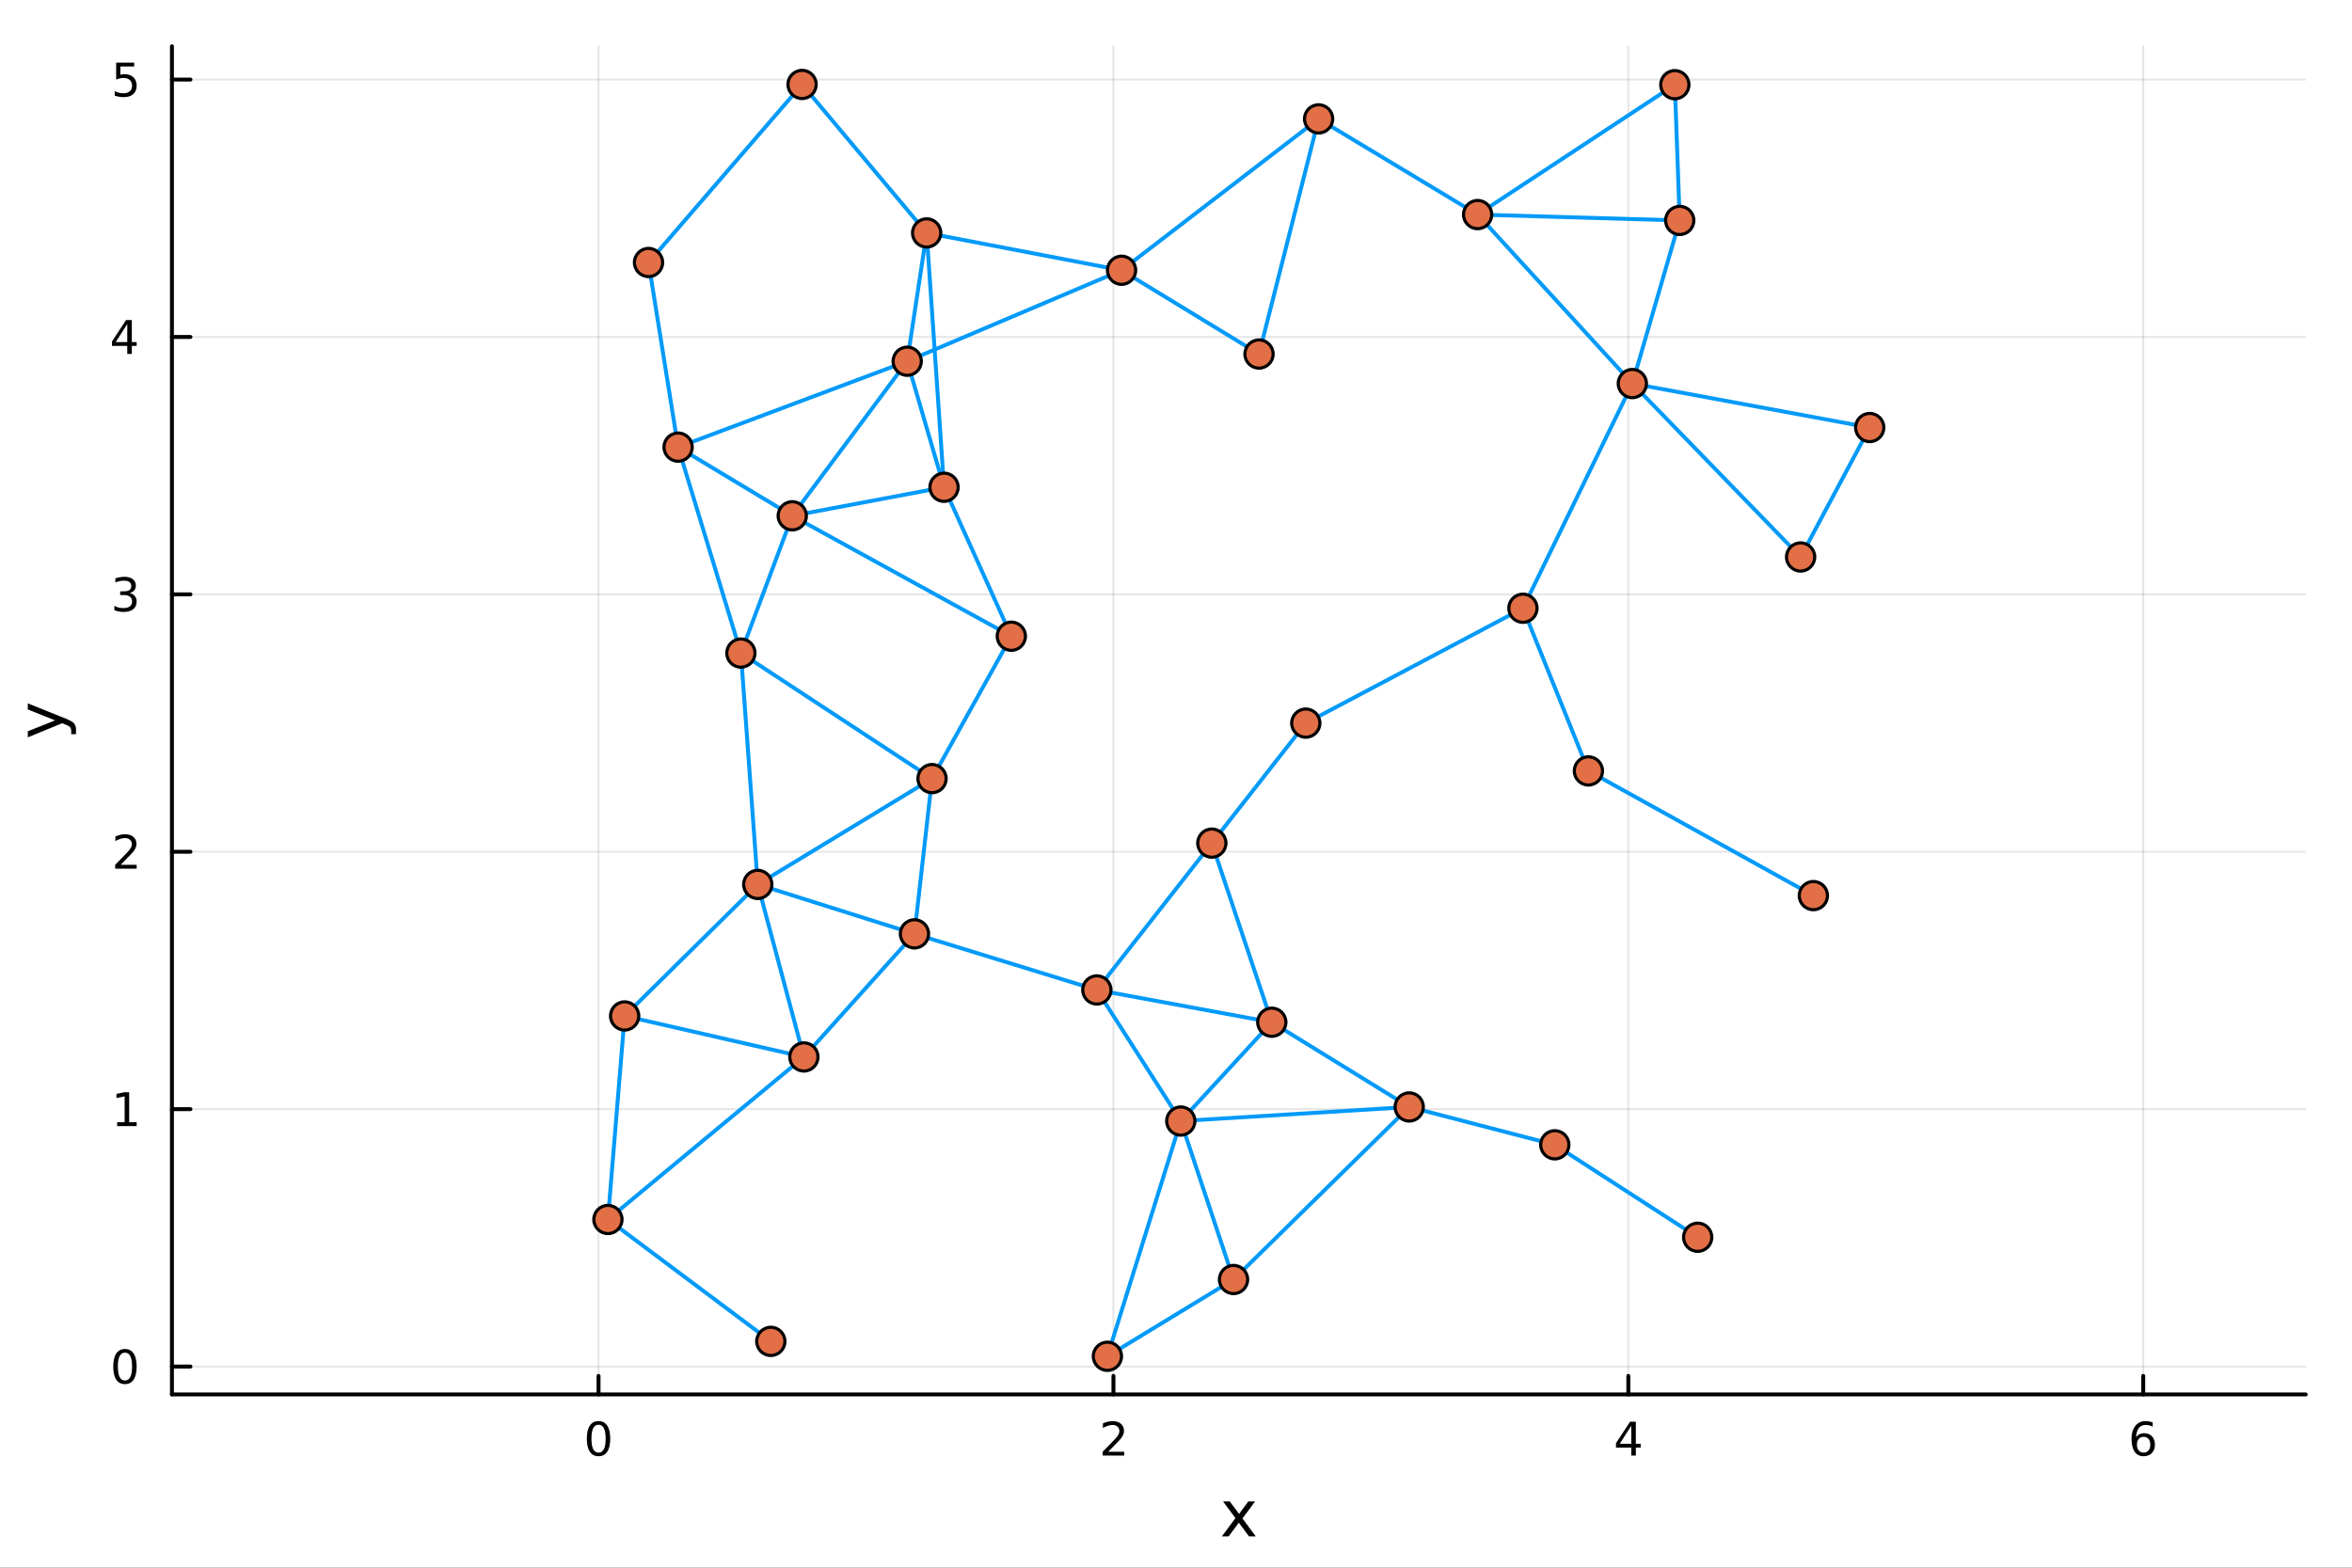 <?xml version="1.0" encoding="utf-8"?>
<svg xmlns="http://www.w3.org/2000/svg" xmlns:xlink="http://www.w3.org/1999/xlink" width="600" height="400" viewBox="0 0 2400 1600">
<rect x="0" y="0" width="2400" height="1600" fill="#333333" stroke="none"/>
<defs>
  <clipPath id="clip410">
    <rect x="0" y="0" width="2400" height="1600"/>
  </clipPath>
</defs>
<path clip-path="url(#clip410)" d="M0 1600 L2400 1600 L2400 0 L0 0  Z" fill="#ffffff" fill-rule="evenodd" fill-opacity="1"/>
<defs>
  <clipPath id="clip411">
    <rect x="480" y="0" width="1681" height="1600"/>
  </clipPath>
</defs>
<path clip-path="url(#clip410)" d="M175.445 1423.18 L2352.76 1423.18 L2352.76 47.244 L175.445 47.244  Z" fill="#ffffff" fill-rule="evenodd" fill-opacity="1"/>
<defs>
  <clipPath id="clip412">
    <rect x="175" y="47" width="2178" height="1377"/>
  </clipPath>
</defs>
<polyline clip-path="url(#clip412)" style="stroke:#000000; stroke-linecap:round; stroke-linejoin:round; stroke-width:2; stroke-opacity:0.1; fill:none" points="610.755,1423.18 610.755,47.244 "/>
<polyline clip-path="url(#clip412)" style="stroke:#000000; stroke-linecap:round; stroke-linejoin:round; stroke-width:2; stroke-opacity:0.1; fill:none" points="1136.16,1423.18 1136.16,47.244 "/>
<polyline clip-path="url(#clip412)" style="stroke:#000000; stroke-linecap:round; stroke-linejoin:round; stroke-width:2; stroke-opacity:0.1; fill:none" points="1661.56,1423.18 1661.56,47.244 "/>
<polyline clip-path="url(#clip412)" style="stroke:#000000; stroke-linecap:round; stroke-linejoin:round; stroke-width:2; stroke-opacity:0.1; fill:none" points="2186.97,1423.18 2186.97,47.244 "/>
<polyline clip-path="url(#clip410)" style="stroke:#000000; stroke-linecap:round; stroke-linejoin:round; stroke-width:4; stroke-opacity:1; fill:none" points="175.445,1423.18 2352.76,1423.18 "/>
<polyline clip-path="url(#clip410)" style="stroke:#000000; stroke-linecap:round; stroke-linejoin:round; stroke-width:4; stroke-opacity:1; fill:none" points="610.755,1423.18 610.755,1404.28 "/>
<polyline clip-path="url(#clip410)" style="stroke:#000000; stroke-linecap:round; stroke-linejoin:round; stroke-width:4; stroke-opacity:1; fill:none" points="1136.16,1423.18 1136.16,1404.28 "/>
<polyline clip-path="url(#clip410)" style="stroke:#000000; stroke-linecap:round; stroke-linejoin:round; stroke-width:4; stroke-opacity:1; fill:none" points="1661.56,1423.18 1661.56,1404.28 "/>
<polyline clip-path="url(#clip410)" style="stroke:#000000; stroke-linecap:round; stroke-linejoin:round; stroke-width:4; stroke-opacity:1; fill:none" points="2186.97,1423.18 2186.97,1404.28 "/>
<path clip-path="url(#clip410)" d="M610.755 1454.1 Q607.144 1454.1 605.315 1457.66 Q603.51 1461.2 603.51 1468.33 Q603.51 1475.44 605.315 1479.01 Q607.144 1482.55 610.755 1482.55 Q614.389 1482.55 616.195 1479.01 Q618.024 1475.44 618.024 1468.33 Q618.024 1461.2 616.195 1457.66 Q614.389 1454.1 610.755 1454.1 M610.755 1450.39 Q616.565 1450.39 619.621 1455 Q622.7 1459.58 622.7 1468.33 Q622.7 1477.06 619.621 1481.67 Q616.565 1486.25 610.755 1486.25 Q604.945 1486.25 601.866 1481.67 Q598.811 1477.06 598.811 1468.33 Q598.811 1459.58 601.866 1455 Q604.945 1450.39 610.755 1450.39 Z" fill="#000000" fill-rule="nonzero" fill-opacity="1" /><path clip-path="url(#clip410)" d="M1130.81 1481.64 L1147.13 1481.64 L1147.13 1485.58 L1125.19 1485.58 L1125.19 1481.64 Q1127.85 1478.89 1132.43 1474.26 Q1137.04 1469.61 1138.22 1468.27 Q1140.46 1465.74 1141.34 1464.01 Q1142.25 1462.25 1142.25 1460.56 Q1142.25 1457.8 1140.3 1456.07 Q1138.38 1454.33 1135.28 1454.33 Q1133.08 1454.33 1130.63 1455.09 Q1128.2 1455.86 1125.42 1457.41 L1125.42 1452.69 Q1128.24 1451.55 1130.7 1450.97 Q1133.15 1450.39 1135.19 1450.39 Q1140.56 1450.39 1143.75 1453.08 Q1146.95 1455.77 1146.95 1460.26 Q1146.95 1462.39 1146.14 1464.31 Q1145.35 1466.2 1143.24 1468.8 Q1142.66 1469.47 1139.56 1472.69 Q1136.46 1475.88 1130.81 1481.64 Z" fill="#000000" fill-rule="nonzero" fill-opacity="1" /><path clip-path="url(#clip410)" d="M1664.57 1455.09 L1652.77 1473.54 L1664.57 1473.54 L1664.57 1455.09 M1663.35 1451.02 L1669.22 1451.02 L1669.22 1473.54 L1674.16 1473.54 L1674.16 1477.43 L1669.22 1477.43 L1669.22 1485.58 L1664.57 1485.58 L1664.57 1477.43 L1648.97 1477.43 L1648.97 1472.92 L1663.35 1451.02 Z" fill="#000000" fill-rule="nonzero" fill-opacity="1" /><path clip-path="url(#clip410)" d="M2187.37 1466.44 Q2184.22 1466.44 2182.37 1468.59 Q2180.54 1470.74 2180.54 1474.49 Q2180.54 1478.22 2182.37 1480.39 Q2184.22 1482.55 2187.37 1482.55 Q2190.52 1482.55 2192.35 1480.39 Q2194.2 1478.22 2194.2 1474.49 Q2194.2 1470.74 2192.35 1468.59 Q2190.52 1466.44 2187.37 1466.44 M2196.65 1451.78 L2196.65 1456.04 Q2194.89 1455.21 2193.09 1454.77 Q2191.31 1454.33 2189.55 1454.33 Q2184.92 1454.33 2182.46 1457.45 Q2180.03 1460.58 2179.69 1466.9 Q2181.05 1464.89 2183.11 1463.82 Q2185.17 1462.73 2187.65 1462.73 Q2192.86 1462.73 2195.87 1465.9 Q2198.9 1469.05 2198.9 1474.49 Q2198.9 1479.82 2195.75 1483.03 Q2192.6 1486.25 2187.37 1486.25 Q2181.38 1486.25 2178.21 1481.67 Q2175.03 1477.06 2175.03 1468.33 Q2175.03 1460.14 2178.92 1455.28 Q2182.81 1450.39 2189.36 1450.39 Q2191.12 1450.39 2192.9 1450.74 Q2194.71 1451.09 2196.65 1451.78 Z" fill="#000000" fill-rule="nonzero" fill-opacity="1" /><path clip-path="url(#clip410)" d="M1280.72 1532.4 L1267.82 1549.74 L1281.38 1568.04 L1274.48 1568.04 L1264.1 1554.04 L1253.72 1568.04 L1246.82 1568.04 L1260.66 1549.39 L1248 1532.4 L1254.9 1532.4 L1264.36 1545.1 L1273.81 1532.4 L1280.72 1532.4 Z" fill="#000000" fill-rule="nonzero" fill-opacity="1" /><polyline clip-path="url(#clip412)" style="stroke:#000000; stroke-linecap:round; stroke-linejoin:round; stroke-width:2; stroke-opacity:0.1; fill:none" points="175.445,1394.71 2352.76,1394.71 "/>
<polyline clip-path="url(#clip412)" style="stroke:#000000; stroke-linecap:round; stroke-linejoin:round; stroke-width:2; stroke-opacity:0.1; fill:none" points="175.445,1132.01 2352.76,1132.01 "/>
<polyline clip-path="url(#clip412)" style="stroke:#000000; stroke-linecap:round; stroke-linejoin:round; stroke-width:2; stroke-opacity:0.1; fill:none" points="175.445,869.307 2352.76,869.307 "/>
<polyline clip-path="url(#clip412)" style="stroke:#000000; stroke-linecap:round; stroke-linejoin:round; stroke-width:2; stroke-opacity:0.1; fill:none" points="175.445,606.606 2352.76,606.606 "/>
<polyline clip-path="url(#clip412)" style="stroke:#000000; stroke-linecap:round; stroke-linejoin:round; stroke-width:2; stroke-opacity:0.1; fill:none" points="175.445,343.904 2352.76,343.904 "/>
<polyline clip-path="url(#clip412)" style="stroke:#000000; stroke-linecap:round; stroke-linejoin:round; stroke-width:2; stroke-opacity:0.1; fill:none" points="175.445,81.202 2352.76,81.202 "/>
<polyline clip-path="url(#clip410)" style="stroke:#000000; stroke-linecap:round; stroke-linejoin:round; stroke-width:4; stroke-opacity:1; fill:none" points="175.445,1423.18 175.445,47.244 "/>
<polyline clip-path="url(#clip410)" style="stroke:#000000; stroke-linecap:round; stroke-linejoin:round; stroke-width:4; stroke-opacity:1; fill:none" points="175.445,1394.71 194.343,1394.71 "/>
<polyline clip-path="url(#clip410)" style="stroke:#000000; stroke-linecap:round; stroke-linejoin:round; stroke-width:4; stroke-opacity:1; fill:none" points="175.445,1132.01 194.343,1132.01 "/>
<polyline clip-path="url(#clip410)" style="stroke:#000000; stroke-linecap:round; stroke-linejoin:round; stroke-width:4; stroke-opacity:1; fill:none" points="175.445,869.307 194.343,869.307 "/>
<polyline clip-path="url(#clip410)" style="stroke:#000000; stroke-linecap:round; stroke-linejoin:round; stroke-width:4; stroke-opacity:1; fill:none" points="175.445,606.606 194.343,606.606 "/>
<polyline clip-path="url(#clip410)" style="stroke:#000000; stroke-linecap:round; stroke-linejoin:round; stroke-width:4; stroke-opacity:1; fill:none" points="175.445,343.904 194.343,343.904 "/>
<polyline clip-path="url(#clip410)" style="stroke:#000000; stroke-linecap:round; stroke-linejoin:round; stroke-width:4; stroke-opacity:1; fill:none" points="175.445,81.202 194.343,81.202 "/>
<path clip-path="url(#clip410)" d="M127.501 1380.51 Q123.89 1380.51 122.061 1384.07 Q120.255 1387.62 120.255 1394.75 Q120.255 1401.85 122.061 1405.42 Q123.89 1408.96 127.501 1408.96 Q131.135 1408.96 132.941 1405.42 Q134.769 1401.85 134.769 1394.75 Q134.769 1387.62 132.941 1384.07 Q131.135 1380.51 127.501 1380.51 M127.501 1376.81 Q133.311 1376.81 136.367 1381.41 Q139.445 1386 139.445 1394.75 Q139.445 1403.47 136.367 1408.08 Q133.311 1412.66 127.501 1412.66 Q121.691 1412.66 118.612 1408.08 Q115.556 1403.47 115.556 1394.75 Q115.556 1386 118.612 1381.41 Q121.691 1376.81 127.501 1376.81 Z" fill="#000000" fill-rule="nonzero" fill-opacity="1" /><path clip-path="url(#clip410)" d="M119.538 1145.35 L127.177 1145.35 L127.177 1118.99 L118.867 1120.66 L118.867 1116.4 L127.13 1114.73 L131.806 1114.73 L131.806 1145.35 L139.445 1145.35 L139.445 1149.29 L119.538 1149.29 L119.538 1145.35 Z" fill="#000000" fill-rule="nonzero" fill-opacity="1" /><path clip-path="url(#clip410)" d="M123.126 882.652 L139.445 882.652 L139.445 886.587 L117.501 886.587 L117.501 882.652 Q120.163 879.898 124.746 875.268 Q129.353 870.615 130.533 869.273 Q132.779 866.75 133.658 865.014 Q134.561 863.254 134.561 861.564 Q134.561 858.81 132.617 857.074 Q130.695 855.338 127.593 855.338 Q125.394 855.338 122.941 856.102 Q120.51 856.865 117.732 858.416 L117.732 853.694 Q120.556 852.56 123.01 851.981 Q125.464 851.402 127.501 851.402 Q132.871 851.402 136.066 854.088 Q139.26 856.773 139.26 861.264 Q139.26 863.393 138.45 865.314 Q137.663 867.213 135.556 869.805 Q134.978 870.476 131.876 873.694 Q128.774 876.888 123.126 882.652 Z" fill="#000000" fill-rule="nonzero" fill-opacity="1" /><path clip-path="url(#clip410)" d="M132.316 605.251 Q135.672 605.969 137.547 608.237 Q139.445 610.506 139.445 613.839 Q139.445 618.955 135.927 621.756 Q132.408 624.557 125.927 624.557 Q123.751 624.557 121.436 624.117 Q119.144 623.7 116.691 622.844 L116.691 618.33 Q118.635 619.464 120.95 620.043 Q123.265 620.622 125.788 620.622 Q130.186 620.622 132.478 618.886 Q134.792 617.149 134.792 613.839 Q134.792 610.784 132.64 609.071 Q130.51 607.335 126.691 607.335 L122.663 607.335 L122.663 603.492 L126.876 603.492 Q130.325 603.492 132.154 602.126 Q133.982 600.738 133.982 598.145 Q133.982 595.483 132.084 594.071 Q130.209 592.636 126.691 592.636 Q124.769 592.636 122.57 593.052 Q120.371 593.469 117.732 594.349 L117.732 590.182 Q120.394 589.441 122.709 589.071 Q125.047 588.701 127.107 588.701 Q132.431 588.701 135.533 591.131 Q138.635 593.538 138.635 597.659 Q138.635 600.529 136.992 602.52 Q135.348 604.488 132.316 605.251 Z" fill="#000000" fill-rule="nonzero" fill-opacity="1" /><path clip-path="url(#clip410)" d="M129.862 330.698 L118.056 349.147 L129.862 349.147 L129.862 330.698 M128.635 326.624 L134.515 326.624 L134.515 349.147 L139.445 349.147 L139.445 353.036 L134.515 353.036 L134.515 361.184 L129.862 361.184 L129.862 353.036 L114.26 353.036 L114.26 348.522 L128.635 326.624 Z" fill="#000000" fill-rule="nonzero" fill-opacity="1" /><path clip-path="url(#clip410)" d="M118.543 63.922 L136.899 63.922 L136.899 67.857 L122.825 67.857 L122.825 76.329 Q123.843 75.982 124.862 75.82 Q125.88 75.635 126.899 75.635 Q132.686 75.635 136.066 78.806 Q139.445 81.977 139.445 87.394 Q139.445 92.972 135.973 96.074 Q132.501 99.153 126.181 99.153 Q124.005 99.153 121.737 98.783 Q119.492 98.412 117.084 97.671 L117.084 92.972 Q119.168 94.107 121.39 94.662 Q123.612 95.218 126.089 95.218 Q130.093 95.218 132.431 93.111 Q134.769 91.005 134.769 87.394 Q134.769 83.783 132.431 81.676 Q130.093 79.57 126.089 79.57 Q124.214 79.57 122.339 79.987 Q120.487 80.403 118.543 81.283 L118.543 63.922 Z" fill="#000000" fill-rule="nonzero" fill-opacity="1" /><path clip-path="url(#clip410)" d="M67.314 733.525 Q73.68 736.008 75.622 738.363 Q77.563 740.718 77.563 744.665 L77.563 749.344 L72.662 749.344 L72.662 745.906 Q72.662 743.487 71.516 742.151 Q70.37 740.814 66.105 739.191 L63.431 738.14 L28.356 752.559 L28.356 746.352 L56.238 735.212 L28.356 724.072 L28.356 717.865 L67.314 733.525 Z" fill="#000000" fill-rule="nonzero" fill-opacity="1" /><polyline clip-path="url(#clip412)" style="stroke:#009af9; stroke-linecap:round; stroke-linejoin:round; stroke-width:4; stroke-opacity:1; fill:none" points="620.33,1244.62 637.392,1036.89 "/>
<polyline clip-path="url(#clip412)" style="stroke:#009af9; stroke-linecap:round; stroke-linejoin:round; stroke-width:4; stroke-opacity:1; fill:none" points="620.33,1244.62 786.541,1369.02 "/>
<polyline clip-path="url(#clip412)" style="stroke:#009af9; stroke-linecap:round; stroke-linejoin:round; stroke-width:4; stroke-opacity:1; fill:none" points="620.33,1244.62 820.288,1078.74 "/>
<polyline clip-path="url(#clip412)" style="stroke:#009af9; stroke-linecap:round; stroke-linejoin:round; stroke-width:4; stroke-opacity:1; fill:none" points="637.392,1036.89 773.234,902.657 "/>
<polyline clip-path="url(#clip412)" style="stroke:#009af9; stroke-linecap:round; stroke-linejoin:round; stroke-width:4; stroke-opacity:1; fill:none" points="637.392,1036.89 820.288,1078.74 "/>
<polyline clip-path="url(#clip412)" style="stroke:#009af9; stroke-linecap:round; stroke-linejoin:round; stroke-width:4; stroke-opacity:1; fill:none" points="661.768,267.912 691.944,456.347 "/>
<polyline clip-path="url(#clip412)" style="stroke:#009af9; stroke-linecap:round; stroke-linejoin:round; stroke-width:4; stroke-opacity:1; fill:none" points="661.768,267.912 818.444,86.186 "/>
<polyline clip-path="url(#clip412)" style="stroke:#009af9; stroke-linecap:round; stroke-linejoin:round; stroke-width:4; stroke-opacity:1; fill:none" points="691.944,456.347 756.02,666.545 "/>
<polyline clip-path="url(#clip412)" style="stroke:#009af9; stroke-linecap:round; stroke-linejoin:round; stroke-width:4; stroke-opacity:1; fill:none" points="691.944,456.347 808.437,526.432 "/>
<polyline clip-path="url(#clip412)" style="stroke:#009af9; stroke-linecap:round; stroke-linejoin:round; stroke-width:4; stroke-opacity:1; fill:none" points="691.944,456.347 925.718,368.676 "/>
<polyline clip-path="url(#clip412)" style="stroke:#009af9; stroke-linecap:round; stroke-linejoin:round; stroke-width:4; stroke-opacity:1; fill:none" points="756.02,666.545 773.234,902.657 "/>
<polyline clip-path="url(#clip412)" style="stroke:#009af9; stroke-linecap:round; stroke-linejoin:round; stroke-width:4; stroke-opacity:1; fill:none" points="756.02,666.545 808.437,526.432 "/>
<polyline clip-path="url(#clip412)" style="stroke:#009af9; stroke-linecap:round; stroke-linejoin:round; stroke-width:4; stroke-opacity:1; fill:none" points="756.02,666.545 951.059,794.653 "/>
<polyline clip-path="url(#clip412)" style="stroke:#009af9; stroke-linecap:round; stroke-linejoin:round; stroke-width:4; stroke-opacity:1; fill:none" points="773.234,902.657 820.288,1078.74 "/>
<polyline clip-path="url(#clip412)" style="stroke:#009af9; stroke-linecap:round; stroke-linejoin:round; stroke-width:4; stroke-opacity:1; fill:none" points="773.234,902.657 933.128,953.103 "/>
<polyline clip-path="url(#clip412)" style="stroke:#009af9; stroke-linecap:round; stroke-linejoin:round; stroke-width:4; stroke-opacity:1; fill:none" points="773.234,902.657 951.059,794.653 "/>
<polyline clip-path="url(#clip412)" style="stroke:#009af9; stroke-linecap:round; stroke-linejoin:round; stroke-width:4; stroke-opacity:1; fill:none" points="808.437,526.432 925.718,368.676 "/>
<polyline clip-path="url(#clip412)" style="stroke:#009af9; stroke-linecap:round; stroke-linejoin:round; stroke-width:4; stroke-opacity:1; fill:none" points="808.437,526.432 963.308,497.286 "/>
<polyline clip-path="url(#clip412)" style="stroke:#009af9; stroke-linecap:round; stroke-linejoin:round; stroke-width:4; stroke-opacity:1; fill:none" points="808.437,526.432 1031.96,649.344 "/>
<polyline clip-path="url(#clip412)" style="stroke:#009af9; stroke-linecap:round; stroke-linejoin:round; stroke-width:4; stroke-opacity:1; fill:none" points="818.444,86.186 945.57,237.743 "/>
<polyline clip-path="url(#clip412)" style="stroke:#009af9; stroke-linecap:round; stroke-linejoin:round; stroke-width:4; stroke-opacity:1; fill:none" points="820.288,1078.74 933.128,953.103 "/>
<polyline clip-path="url(#clip412)" style="stroke:#009af9; stroke-linecap:round; stroke-linejoin:round; stroke-width:4; stroke-opacity:1; fill:none" points="925.718,368.676 945.57,237.743 "/>
<polyline clip-path="url(#clip412)" style="stroke:#009af9; stroke-linecap:round; stroke-linejoin:round; stroke-width:4; stroke-opacity:1; fill:none" points="925.718,368.676 963.308,497.286 "/>
<polyline clip-path="url(#clip412)" style="stroke:#009af9; stroke-linecap:round; stroke-linejoin:round; stroke-width:4; stroke-opacity:1; fill:none" points="925.718,368.676 1144.46,275.83 "/>
<polyline clip-path="url(#clip412)" style="stroke:#009af9; stroke-linecap:round; stroke-linejoin:round; stroke-width:4; stroke-opacity:1; fill:none" points="933.128,953.103 951.059,794.653 "/>
<polyline clip-path="url(#clip412)" style="stroke:#009af9; stroke-linecap:round; stroke-linejoin:round; stroke-width:4; stroke-opacity:1; fill:none" points="933.128,953.103 1119.24,1010.36 "/>
<polyline clip-path="url(#clip412)" style="stroke:#009af9; stroke-linecap:round; stroke-linejoin:round; stroke-width:4; stroke-opacity:1; fill:none" points="945.57,237.743 963.308,497.286 "/>
<polyline clip-path="url(#clip412)" style="stroke:#009af9; stroke-linecap:round; stroke-linejoin:round; stroke-width:4; stroke-opacity:1; fill:none" points="945.57,237.743 1144.46,275.83 "/>
<polyline clip-path="url(#clip412)" style="stroke:#009af9; stroke-linecap:round; stroke-linejoin:round; stroke-width:4; stroke-opacity:1; fill:none" points="951.059,794.653 1031.96,649.344 "/>
<polyline clip-path="url(#clip412)" style="stroke:#009af9; stroke-linecap:round; stroke-linejoin:round; stroke-width:4; stroke-opacity:1; fill:none" points="963.308,497.286 1031.96,649.344 "/>
<polyline clip-path="url(#clip412)" style="stroke:#009af9; stroke-linecap:round; stroke-linejoin:round; stroke-width:4; stroke-opacity:1; fill:none" points="1119.24,1010.36 1204.88,1144.16 "/>
<polyline clip-path="url(#clip412)" style="stroke:#009af9; stroke-linecap:round; stroke-linejoin:round; stroke-width:4; stroke-opacity:1; fill:none" points="1119.24,1010.36 1236.56,860.493 "/>
<polyline clip-path="url(#clip412)" style="stroke:#009af9; stroke-linecap:round; stroke-linejoin:round; stroke-width:4; stroke-opacity:1; fill:none" points="1119.24,1010.36 1297.74,1043.31 "/>
<polyline clip-path="url(#clip412)" style="stroke:#009af9; stroke-linecap:round; stroke-linejoin:round; stroke-width:4; stroke-opacity:1; fill:none" points="1130,1384.24 1204.88,1144.16 "/>
<polyline clip-path="url(#clip412)" style="stroke:#009af9; stroke-linecap:round; stroke-linejoin:round; stroke-width:4; stroke-opacity:1; fill:none" points="1130,1384.24 1258.71,1305.88 "/>
<polyline clip-path="url(#clip412)" style="stroke:#009af9; stroke-linecap:round; stroke-linejoin:round; stroke-width:4; stroke-opacity:1; fill:none" points="1144.46,275.83 1284.7,361.332 "/>
<polyline clip-path="url(#clip412)" style="stroke:#009af9; stroke-linecap:round; stroke-linejoin:round; stroke-width:4; stroke-opacity:1; fill:none" points="1144.46,275.83 1345.52,121.322 "/>
<polyline clip-path="url(#clip412)" style="stroke:#009af9; stroke-linecap:round; stroke-linejoin:round; stroke-width:4; stroke-opacity:1; fill:none" points="1204.88,1144.16 1258.71,1305.88 "/>
<polyline clip-path="url(#clip412)" style="stroke:#009af9; stroke-linecap:round; stroke-linejoin:round; stroke-width:4; stroke-opacity:1; fill:none" points="1204.88,1144.16 1297.74,1043.31 "/>
<polyline clip-path="url(#clip412)" style="stroke:#009af9; stroke-linecap:round; stroke-linejoin:round; stroke-width:4; stroke-opacity:1; fill:none" points="1204.88,1144.16 1437.98,1129.78 "/>
<polyline clip-path="url(#clip412)" style="stroke:#009af9; stroke-linecap:round; stroke-linejoin:round; stroke-width:4; stroke-opacity:1; fill:none" points="1236.56,860.493 1297.74,1043.31 "/>
<polyline clip-path="url(#clip412)" style="stroke:#009af9; stroke-linecap:round; stroke-linejoin:round; stroke-width:4; stroke-opacity:1; fill:none" points="1236.56,860.493 1332.44,738.03 "/>
<polyline clip-path="url(#clip412)" style="stroke:#009af9; stroke-linecap:round; stroke-linejoin:round; stroke-width:4; stroke-opacity:1; fill:none" points="1258.71,1305.88 1437.98,1129.78 "/>
<polyline clip-path="url(#clip412)" style="stroke:#009af9; stroke-linecap:round; stroke-linejoin:round; stroke-width:4; stroke-opacity:1; fill:none" points="1284.7,361.332 1345.52,121.322 "/>
<polyline clip-path="url(#clip412)" style="stroke:#009af9; stroke-linecap:round; stroke-linejoin:round; stroke-width:4; stroke-opacity:1; fill:none" points="1297.74,1043.31 1437.98,1129.78 "/>
<polyline clip-path="url(#clip412)" style="stroke:#009af9; stroke-linecap:round; stroke-linejoin:round; stroke-width:4; stroke-opacity:1; fill:none" points="1332.44,738.03 1554.02,620.772 "/>
<polyline clip-path="url(#clip412)" style="stroke:#009af9; stroke-linecap:round; stroke-linejoin:round; stroke-width:4; stroke-opacity:1; fill:none" points="1345.52,121.322 1507.78,218.995 "/>
<polyline clip-path="url(#clip412)" style="stroke:#009af9; stroke-linecap:round; stroke-linejoin:round; stroke-width:4; stroke-opacity:1; fill:none" points="1437.98,1129.78 1586.54,1168.4 "/>
<polyline clip-path="url(#clip412)" style="stroke:#009af9; stroke-linecap:round; stroke-linejoin:round; stroke-width:4; stroke-opacity:1; fill:none" points="1507.78,218.995 1665.66,391.462 "/>
<polyline clip-path="url(#clip412)" style="stroke:#009af9; stroke-linecap:round; stroke-linejoin:round; stroke-width:4; stroke-opacity:1; fill:none" points="1507.78,218.995 1709.01,86.446 "/>
<polyline clip-path="url(#clip412)" style="stroke:#009af9; stroke-linecap:round; stroke-linejoin:round; stroke-width:4; stroke-opacity:1; fill:none" points="1507.78,218.995 1713.99,224.977 "/>
<polyline clip-path="url(#clip412)" style="stroke:#009af9; stroke-linecap:round; stroke-linejoin:round; stroke-width:4; stroke-opacity:1; fill:none" points="1554.02,620.772 1620.82,786.81 "/>
<polyline clip-path="url(#clip412)" style="stroke:#009af9; stroke-linecap:round; stroke-linejoin:round; stroke-width:4; stroke-opacity:1; fill:none" points="1554.02,620.772 1665.66,391.462 "/>
<polyline clip-path="url(#clip412)" style="stroke:#009af9; stroke-linecap:round; stroke-linejoin:round; stroke-width:4; stroke-opacity:1; fill:none" points="1586.54,1168.4 1732.33,1262.75 "/>
<polyline clip-path="url(#clip412)" style="stroke:#009af9; stroke-linecap:round; stroke-linejoin:round; stroke-width:4; stroke-opacity:1; fill:none" points="1620.82,786.81 1850.38,914.07 "/>
<polyline clip-path="url(#clip412)" style="stroke:#009af9; stroke-linecap:round; stroke-linejoin:round; stroke-width:4; stroke-opacity:1; fill:none" points="1665.66,391.462 1713.99,224.977 "/>
<polyline clip-path="url(#clip412)" style="stroke:#009af9; stroke-linecap:round; stroke-linejoin:round; stroke-width:4; stroke-opacity:1; fill:none" points="1665.66,391.462 1837.36,568.461 "/>
<polyline clip-path="url(#clip412)" style="stroke:#009af9; stroke-linecap:round; stroke-linejoin:round; stroke-width:4; stroke-opacity:1; fill:none" points="1665.66,391.462 1907.87,436.335 "/>
<polyline clip-path="url(#clip412)" style="stroke:#009af9; stroke-linecap:round; stroke-linejoin:round; stroke-width:4; stroke-opacity:1; fill:none" points="1709.01,86.446 1713.99,224.977 "/>
<polyline clip-path="url(#clip412)" style="stroke:#009af9; stroke-linecap:round; stroke-linejoin:round; stroke-width:4; stroke-opacity:1; fill:none" points="1837.36,568.461 1907.87,436.335 "/>
<circle clip-path="url(#clip412)" cx="620.33" cy="1244.62" r="14.4" fill="#e26f46" fill-rule="evenodd" fill-opacity="1" stroke="#000000" stroke-opacity="1" stroke-width="3.2"/>
<circle clip-path="url(#clip412)" cx="637.392" cy="1036.89" r="14.4" fill="#e26f46" fill-rule="evenodd" fill-opacity="1" stroke="#000000" stroke-opacity="1" stroke-width="3.2"/>
<circle clip-path="url(#clip412)" cx="661.768" cy="267.912" r="14.4" fill="#e26f46" fill-rule="evenodd" fill-opacity="1" stroke="#000000" stroke-opacity="1" stroke-width="3.2"/>
<circle clip-path="url(#clip412)" cx="691.944" cy="456.347" r="14.4" fill="#e26f46" fill-rule="evenodd" fill-opacity="1" stroke="#000000" stroke-opacity="1" stroke-width="3.2"/>
<circle clip-path="url(#clip412)" cx="756.02" cy="666.545" r="14.4" fill="#e26f46" fill-rule="evenodd" fill-opacity="1" stroke="#000000" stroke-opacity="1" stroke-width="3.2"/>
<circle clip-path="url(#clip412)" cx="773.234" cy="902.657" r="14.4" fill="#e26f46" fill-rule="evenodd" fill-opacity="1" stroke="#000000" stroke-opacity="1" stroke-width="3.2"/>
<circle clip-path="url(#clip412)" cx="786.541" cy="1369.02" r="14.4" fill="#e26f46" fill-rule="evenodd" fill-opacity="1" stroke="#000000" stroke-opacity="1" stroke-width="3.2"/>
<circle clip-path="url(#clip412)" cx="808.437" cy="526.432" r="14.4" fill="#e26f46" fill-rule="evenodd" fill-opacity="1" stroke="#000000" stroke-opacity="1" stroke-width="3.2"/>
<circle clip-path="url(#clip412)" cx="818.444" cy="86.186" r="14.4" fill="#e26f46" fill-rule="evenodd" fill-opacity="1" stroke="#000000" stroke-opacity="1" stroke-width="3.2"/>
<circle clip-path="url(#clip412)" cx="820.288" cy="1078.74" r="14.4" fill="#e26f46" fill-rule="evenodd" fill-opacity="1" stroke="#000000" stroke-opacity="1" stroke-width="3.2"/>
<circle clip-path="url(#clip412)" cx="925.718" cy="368.676" r="14.4" fill="#e26f46" fill-rule="evenodd" fill-opacity="1" stroke="#000000" stroke-opacity="1" stroke-width="3.2"/>
<circle clip-path="url(#clip412)" cx="933.128" cy="953.103" r="14.4" fill="#e26f46" fill-rule="evenodd" fill-opacity="1" stroke="#000000" stroke-opacity="1" stroke-width="3.2"/>
<circle clip-path="url(#clip412)" cx="945.57" cy="237.743" r="14.4" fill="#e26f46" fill-rule="evenodd" fill-opacity="1" stroke="#000000" stroke-opacity="1" stroke-width="3.2"/>
<circle clip-path="url(#clip412)" cx="951.059" cy="794.653" r="14.4" fill="#e26f46" fill-rule="evenodd" fill-opacity="1" stroke="#000000" stroke-opacity="1" stroke-width="3.2"/>
<circle clip-path="url(#clip412)" cx="963.308" cy="497.286" r="14.4" fill="#e26f46" fill-rule="evenodd" fill-opacity="1" stroke="#000000" stroke-opacity="1" stroke-width="3.2"/>
<circle clip-path="url(#clip412)" cx="1031.96" cy="649.344" r="14.4" fill="#e26f46" fill-rule="evenodd" fill-opacity="1" stroke="#000000" stroke-opacity="1" stroke-width="3.2"/>
<circle clip-path="url(#clip412)" cx="1119.24" cy="1010.36" r="14.4" fill="#e26f46" fill-rule="evenodd" fill-opacity="1" stroke="#000000" stroke-opacity="1" stroke-width="3.2"/>
<circle clip-path="url(#clip412)" cx="1130" cy="1384.24" r="14.4" fill="#e26f46" fill-rule="evenodd" fill-opacity="1" stroke="#000000" stroke-opacity="1" stroke-width="3.2"/>
<circle clip-path="url(#clip412)" cx="1144.46" cy="275.83" r="14.4" fill="#e26f46" fill-rule="evenodd" fill-opacity="1" stroke="#000000" stroke-opacity="1" stroke-width="3.2"/>
<circle clip-path="url(#clip412)" cx="1204.88" cy="1144.16" r="14.4" fill="#e26f46" fill-rule="evenodd" fill-opacity="1" stroke="#000000" stroke-opacity="1" stroke-width="3.2"/>
<circle clip-path="url(#clip412)" cx="1236.56" cy="860.493" r="14.4" fill="#e26f46" fill-rule="evenodd" fill-opacity="1" stroke="#000000" stroke-opacity="1" stroke-width="3.2"/>
<circle clip-path="url(#clip412)" cx="1258.71" cy="1305.88" r="14.4" fill="#e26f46" fill-rule="evenodd" fill-opacity="1" stroke="#000000" stroke-opacity="1" stroke-width="3.2"/>
<circle clip-path="url(#clip412)" cx="1284.7" cy="361.332" r="14.4" fill="#e26f46" fill-rule="evenodd" fill-opacity="1" stroke="#000000" stroke-opacity="1" stroke-width="3.2"/>
<circle clip-path="url(#clip412)" cx="1297.74" cy="1043.31" r="14.4" fill="#e26f46" fill-rule="evenodd" fill-opacity="1" stroke="#000000" stroke-opacity="1" stroke-width="3.2"/>
<circle clip-path="url(#clip412)" cx="1332.44" cy="738.03" r="14.4" fill="#e26f46" fill-rule="evenodd" fill-opacity="1" stroke="#000000" stroke-opacity="1" stroke-width="3.2"/>
<circle clip-path="url(#clip412)" cx="1345.52" cy="121.322" r="14.4" fill="#e26f46" fill-rule="evenodd" fill-opacity="1" stroke="#000000" stroke-opacity="1" stroke-width="3.2"/>
<circle clip-path="url(#clip412)" cx="1437.98" cy="1129.78" r="14.4" fill="#e26f46" fill-rule="evenodd" fill-opacity="1" stroke="#000000" stroke-opacity="1" stroke-width="3.2"/>
<circle clip-path="url(#clip412)" cx="1507.78" cy="218.995" r="14.4" fill="#e26f46" fill-rule="evenodd" fill-opacity="1" stroke="#000000" stroke-opacity="1" stroke-width="3.2"/>
<circle clip-path="url(#clip412)" cx="1554.02" cy="620.772" r="14.4" fill="#e26f46" fill-rule="evenodd" fill-opacity="1" stroke="#000000" stroke-opacity="1" stroke-width="3.2"/>
<circle clip-path="url(#clip412)" cx="1586.54" cy="1168.4" r="14.4" fill="#e26f46" fill-rule="evenodd" fill-opacity="1" stroke="#000000" stroke-opacity="1" stroke-width="3.2"/>
<circle clip-path="url(#clip412)" cx="1620.82" cy="786.81" r="14.4" fill="#e26f46" fill-rule="evenodd" fill-opacity="1" stroke="#000000" stroke-opacity="1" stroke-width="3.2"/>
<circle clip-path="url(#clip412)" cx="1665.66" cy="391.462" r="14.4" fill="#e26f46" fill-rule="evenodd" fill-opacity="1" stroke="#000000" stroke-opacity="1" stroke-width="3.2"/>
<circle clip-path="url(#clip412)" cx="1709.01" cy="86.446" r="14.4" fill="#e26f46" fill-rule="evenodd" fill-opacity="1" stroke="#000000" stroke-opacity="1" stroke-width="3.2"/>
<circle clip-path="url(#clip412)" cx="1713.99" cy="224.977" r="14.4" fill="#e26f46" fill-rule="evenodd" fill-opacity="1" stroke="#000000" stroke-opacity="1" stroke-width="3.2"/>
<circle clip-path="url(#clip412)" cx="1732.33" cy="1262.75" r="14.4" fill="#e26f46" fill-rule="evenodd" fill-opacity="1" stroke="#000000" stroke-opacity="1" stroke-width="3.2"/>
<circle clip-path="url(#clip412)" cx="1837.36" cy="568.461" r="14.4" fill="#e26f46" fill-rule="evenodd" fill-opacity="1" stroke="#000000" stroke-opacity="1" stroke-width="3.2"/>
<circle clip-path="url(#clip412)" cx="1850.38" cy="914.07" r="14.4" fill="#e26f46" fill-rule="evenodd" fill-opacity="1" stroke="#000000" stroke-opacity="1" stroke-width="3.2"/>
<circle clip-path="url(#clip412)" cx="1907.87" cy="436.335" r="14.4" fill="#e26f46" fill-rule="evenodd" fill-opacity="1" stroke="#000000" stroke-opacity="1" stroke-width="3.2"/>
</svg>
